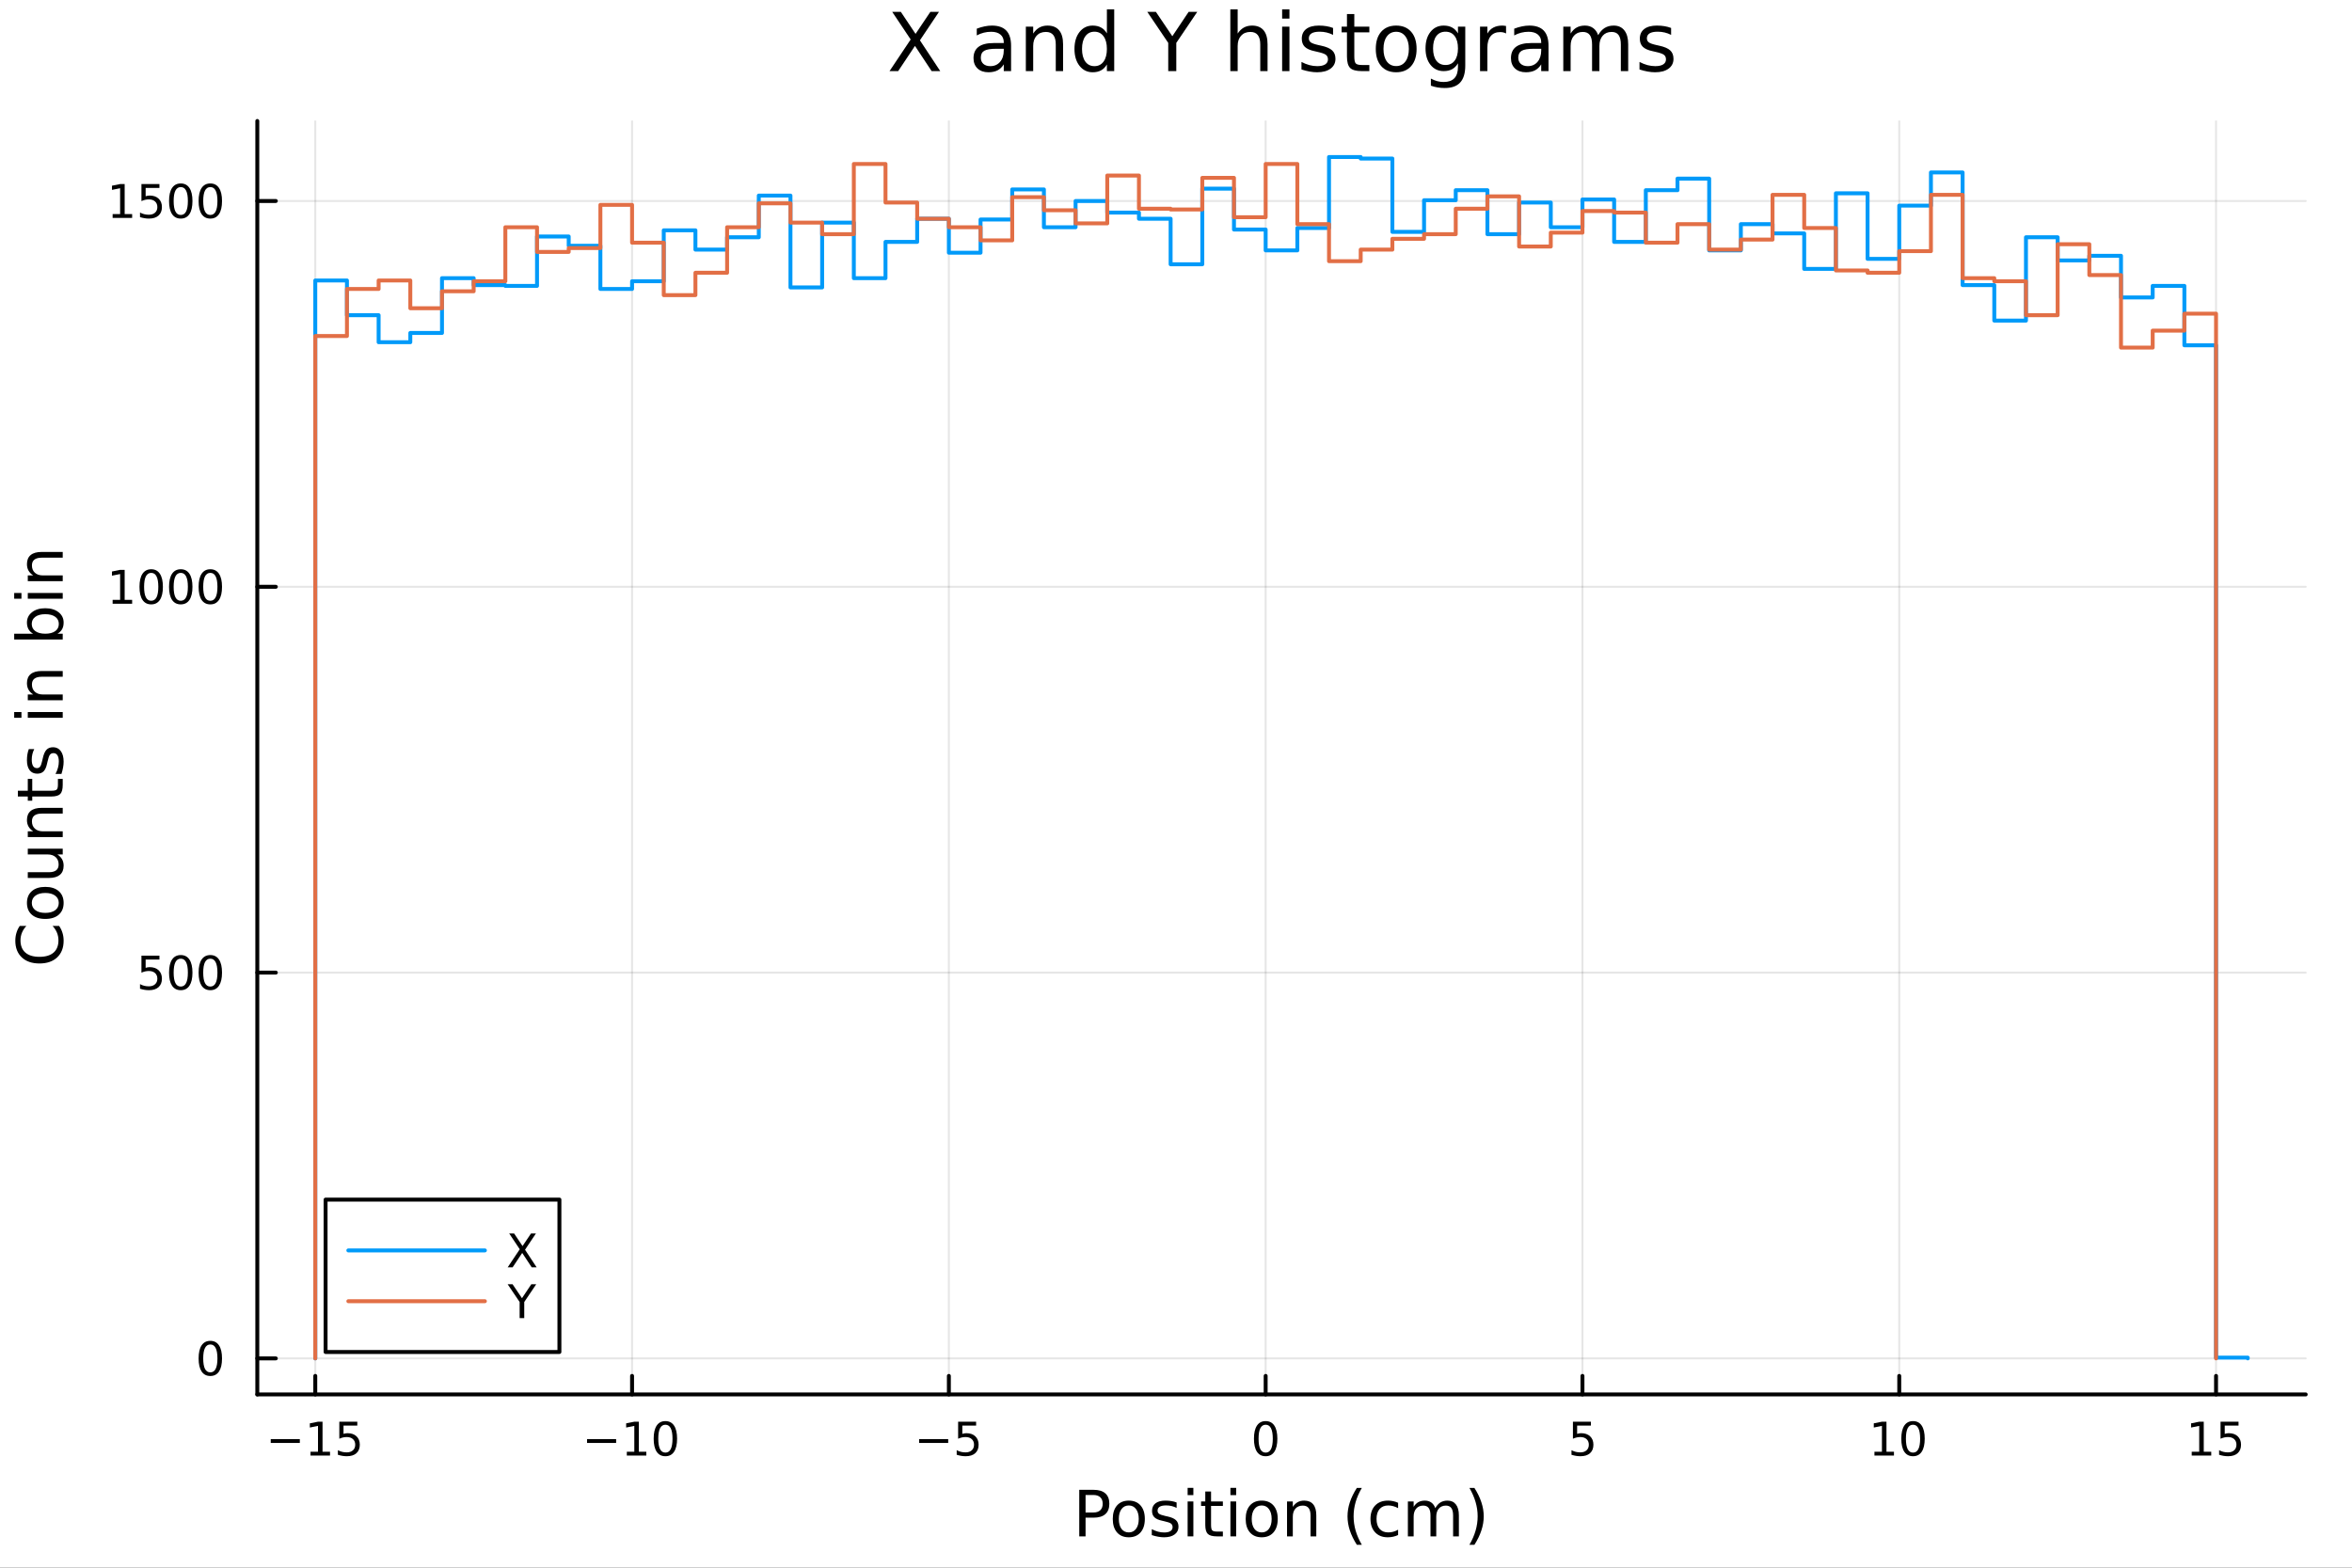 <?xml version="1.0" encoding="utf-8"?>
<svg xmlns="http://www.w3.org/2000/svg" xmlns:xlink="http://www.w3.org/1999/xlink" width="600" height="400" viewBox="0 0 2400 1600">
<rect x="0" y="0" width="2400" height="1600" fill="#333333" stroke="none"/>
<defs>
  <clipPath id="clip710">
    <rect x="0" y="0" width="2400" height="1600"/>
  </clipPath>
</defs>
<path clip-path="url(#clip710)" d="M0 1600 L2400 1600 L2400 0 L0 0  Z" fill="#ffffff" fill-rule="evenodd" fill-opacity="1"/>
<defs>
  <clipPath id="clip711">
    <rect x="480" y="0" width="1681" height="1600"/>
  </clipPath>
</defs>
<path clip-path="url(#clip710)" d="M262.551 1423.18 L2352.76 1423.18 L2352.76 123.472 L262.551 123.472  Z" fill="#ffffff" fill-rule="evenodd" fill-opacity="1"/>
<defs>
  <clipPath id="clip712">
    <rect x="262" y="123" width="2091" height="1301"/>
  </clipPath>
</defs>
<polyline clip-path="url(#clip712)" style="stroke:#000000; stroke-linecap:round; stroke-linejoin:round; stroke-width:2; stroke-opacity:0.1; fill:none" points="321.708,1423.18 321.708,123.472 "/>
<polyline clip-path="url(#clip712)" style="stroke:#000000; stroke-linecap:round; stroke-linejoin:round; stroke-width:2; stroke-opacity:0.1; fill:none" points="644.969,1423.18 644.969,123.472 "/>
<polyline clip-path="url(#clip712)" style="stroke:#000000; stroke-linecap:round; stroke-linejoin:round; stroke-width:2; stroke-opacity:0.1; fill:none" points="968.23,1423.18 968.23,123.472 "/>
<polyline clip-path="url(#clip712)" style="stroke:#000000; stroke-linecap:round; stroke-linejoin:round; stroke-width:2; stroke-opacity:0.1; fill:none" points="1291.49,1423.18 1291.49,123.472 "/>
<polyline clip-path="url(#clip712)" style="stroke:#000000; stroke-linecap:round; stroke-linejoin:round; stroke-width:2; stroke-opacity:0.1; fill:none" points="1614.75,1423.18 1614.75,123.472 "/>
<polyline clip-path="url(#clip712)" style="stroke:#000000; stroke-linecap:round; stroke-linejoin:round; stroke-width:2; stroke-opacity:0.1; fill:none" points="1938.01,1423.18 1938.01,123.472 "/>
<polyline clip-path="url(#clip712)" style="stroke:#000000; stroke-linecap:round; stroke-linejoin:round; stroke-width:2; stroke-opacity:0.1; fill:none" points="2261.27,1423.18 2261.27,123.472 "/>
<polyline clip-path="url(#clip712)" style="stroke:#000000; stroke-linecap:round; stroke-linejoin:round; stroke-width:2; stroke-opacity:0.1; fill:none" points="262.551,1386.4 2352.76,1386.4 "/>
<polyline clip-path="url(#clip712)" style="stroke:#000000; stroke-linecap:round; stroke-linejoin:round; stroke-width:2; stroke-opacity:0.1; fill:none" points="262.551,992.645 2352.76,992.645 "/>
<polyline clip-path="url(#clip712)" style="stroke:#000000; stroke-linecap:round; stroke-linejoin:round; stroke-width:2; stroke-opacity:0.1; fill:none" points="262.551,598.894 2352.76,598.894 "/>
<polyline clip-path="url(#clip712)" style="stroke:#000000; stroke-linecap:round; stroke-linejoin:round; stroke-width:2; stroke-opacity:0.1; fill:none" points="262.551,205.144 2352.76,205.144 "/>
<polyline clip-path="url(#clip710)" style="stroke:#000000; stroke-linecap:round; stroke-linejoin:round; stroke-width:4; stroke-opacity:1; fill:none" points="262.551,1423.18 2352.76,1423.18 "/>
<polyline clip-path="url(#clip710)" style="stroke:#000000; stroke-linecap:round; stroke-linejoin:round; stroke-width:4; stroke-opacity:1; fill:none" points="321.708,1423.18 321.708,1404.28 "/>
<polyline clip-path="url(#clip710)" style="stroke:#000000; stroke-linecap:round; stroke-linejoin:round; stroke-width:4; stroke-opacity:1; fill:none" points="644.969,1423.18 644.969,1404.28 "/>
<polyline clip-path="url(#clip710)" style="stroke:#000000; stroke-linecap:round; stroke-linejoin:round; stroke-width:4; stroke-opacity:1; fill:none" points="968.23,1423.18 968.23,1404.28 "/>
<polyline clip-path="url(#clip710)" style="stroke:#000000; stroke-linecap:round; stroke-linejoin:round; stroke-width:4; stroke-opacity:1; fill:none" points="1291.49,1423.18 1291.49,1404.28 "/>
<polyline clip-path="url(#clip710)" style="stroke:#000000; stroke-linecap:round; stroke-linejoin:round; stroke-width:4; stroke-opacity:1; fill:none" points="1614.75,1423.18 1614.75,1404.28 "/>
<polyline clip-path="url(#clip710)" style="stroke:#000000; stroke-linecap:round; stroke-linejoin:round; stroke-width:4; stroke-opacity:1; fill:none" points="1938.01,1423.18 1938.01,1404.28 "/>
<polyline clip-path="url(#clip710)" style="stroke:#000000; stroke-linecap:round; stroke-linejoin:round; stroke-width:4; stroke-opacity:1; fill:none" points="2261.27,1423.18 2261.27,1404.28 "/>
<path clip-path="url(#clip710)" d="M276.268 1468.75 L305.944 1468.75 L305.944 1472.69 L276.268 1472.69 L276.268 1468.75 Z" fill="#000000" fill-rule="nonzero" fill-opacity="1" /><path clip-path="url(#clip710)" d="M316.847 1481.64 L324.486 1481.64 L324.486 1455.28 L316.176 1456.95 L316.176 1452.69 L324.439 1451.02 L329.115 1451.02 L329.115 1481.64 L336.754 1481.64 L336.754 1485.58 L316.847 1485.58 L316.847 1481.64 Z" fill="#000000" fill-rule="nonzero" fill-opacity="1" /><path clip-path="url(#clip710)" d="M346.245 1451.02 L364.601 1451.02 L364.601 1454.96 L350.527 1454.96 L350.527 1463.43 Q351.546 1463.08 352.564 1462.92 Q353.583 1462.73 354.601 1462.73 Q360.388 1462.73 363.768 1465.9 Q367.148 1469.08 367.148 1474.49 Q367.148 1480.07 363.675 1483.17 Q360.203 1486.25 353.884 1486.25 Q351.708 1486.25 349.439 1485.88 Q347.194 1485.51 344.787 1484.77 L344.787 1480.07 Q346.87 1481.2 349.092 1481.76 Q351.314 1482.32 353.791 1482.32 Q357.796 1482.32 360.134 1480.21 Q362.472 1478.1 362.472 1474.49 Q362.472 1470.88 360.134 1468.77 Q357.796 1466.67 353.791 1466.67 Q351.916 1466.67 350.041 1467.08 Q348.189 1467.5 346.245 1468.38 L346.245 1451.02 Z" fill="#000000" fill-rule="nonzero" fill-opacity="1" /><path clip-path="url(#clip710)" d="M599.032 1468.75 L628.707 1468.75 L628.707 1472.69 L599.032 1472.69 L599.032 1468.75 Z" fill="#000000" fill-rule="nonzero" fill-opacity="1" /><path clip-path="url(#clip710)" d="M639.61 1481.64 L647.249 1481.64 L647.249 1455.28 L638.939 1456.95 L638.939 1452.69 L647.203 1451.02 L651.878 1451.02 L651.878 1481.64 L659.517 1481.64 L659.517 1485.58 L639.61 1485.58 L639.61 1481.64 Z" fill="#000000" fill-rule="nonzero" fill-opacity="1" /><path clip-path="url(#clip710)" d="M678.962 1454.1 Q675.351 1454.1 673.522 1457.66 Q671.716 1461.2 671.716 1468.33 Q671.716 1475.44 673.522 1479.01 Q675.351 1482.55 678.962 1482.55 Q682.596 1482.55 684.401 1479.01 Q686.23 1475.44 686.23 1468.33 Q686.23 1461.2 684.401 1457.66 Q682.596 1454.1 678.962 1454.1 M678.962 1450.39 Q684.772 1450.39 687.827 1455 Q690.906 1459.58 690.906 1468.33 Q690.906 1477.06 687.827 1481.67 Q684.772 1486.25 678.962 1486.25 Q673.152 1486.25 670.073 1481.67 Q667.017 1477.06 667.017 1468.33 Q667.017 1459.58 670.073 1455 Q673.152 1450.39 678.962 1450.39 Z" fill="#000000" fill-rule="nonzero" fill-opacity="1" /><path clip-path="url(#clip710)" d="M937.871 1468.75 L967.547 1468.75 L967.547 1472.69 L937.871 1472.69 L937.871 1468.75 Z" fill="#000000" fill-rule="nonzero" fill-opacity="1" /><path clip-path="url(#clip710)" d="M977.686 1451.02 L996.042 1451.02 L996.042 1454.96 L981.968 1454.96 L981.968 1463.43 Q982.987 1463.08 984.005 1462.92 Q985.024 1462.73 986.042 1462.73 Q991.829 1462.73 995.209 1465.9 Q998.588 1469.08 998.588 1474.49 Q998.588 1480.07 995.116 1483.17 Q991.644 1486.25 985.324 1486.25 Q983.149 1486.25 980.88 1485.88 Q978.635 1485.51 976.227 1484.77 L976.227 1480.07 Q978.311 1481.2 980.533 1481.76 Q982.755 1482.32 985.232 1482.32 Q989.236 1482.32 991.574 1480.21 Q993.912 1478.1 993.912 1474.49 Q993.912 1470.88 991.574 1468.77 Q989.236 1466.67 985.232 1466.67 Q983.357 1466.67 981.482 1467.08 Q979.63 1467.5 977.686 1468.38 L977.686 1451.02 Z" fill="#000000" fill-rule="nonzero" fill-opacity="1" /><path clip-path="url(#clip710)" d="M1291.49 1454.1 Q1287.88 1454.1 1286.05 1457.66 Q1284.25 1461.2 1284.25 1468.33 Q1284.25 1475.44 1286.05 1479.01 Q1287.88 1482.55 1291.49 1482.55 Q1295.12 1482.55 1296.93 1479.01 Q1298.76 1475.44 1298.76 1468.33 Q1298.76 1461.2 1296.93 1457.66 Q1295.12 1454.1 1291.49 1454.1 M1291.49 1450.39 Q1297.3 1450.39 1300.36 1455 Q1303.43 1459.58 1303.43 1468.33 Q1303.43 1477.06 1300.36 1481.67 Q1297.3 1486.25 1291.49 1486.25 Q1285.68 1486.25 1282.6 1481.67 Q1279.55 1477.06 1279.55 1468.33 Q1279.55 1459.58 1282.6 1455 Q1285.68 1450.39 1291.49 1450.39 Z" fill="#000000" fill-rule="nonzero" fill-opacity="1" /><path clip-path="url(#clip710)" d="M1605.03 1451.02 L1623.39 1451.02 L1623.39 1454.96 L1609.31 1454.96 L1609.31 1463.43 Q1610.33 1463.08 1611.35 1462.92 Q1612.37 1462.73 1613.39 1462.73 Q1619.17 1462.73 1622.55 1465.9 Q1625.93 1469.08 1625.93 1474.49 Q1625.93 1480.07 1622.46 1483.17 Q1618.99 1486.25 1612.67 1486.25 Q1610.49 1486.25 1608.22 1485.88 Q1605.98 1485.51 1603.57 1484.77 L1603.57 1480.07 Q1605.65 1481.2 1607.88 1481.76 Q1610.1 1482.32 1612.58 1482.32 Q1616.58 1482.32 1618.92 1480.21 Q1621.26 1478.1 1621.26 1474.49 Q1621.26 1470.88 1618.92 1468.77 Q1616.58 1466.67 1612.58 1466.67 Q1610.7 1466.67 1608.83 1467.08 Q1606.97 1467.5 1605.03 1468.38 L1605.03 1451.02 Z" fill="#000000" fill-rule="nonzero" fill-opacity="1" /><path clip-path="url(#clip710)" d="M1912.7 1481.64 L1920.34 1481.64 L1920.34 1455.28 L1912.03 1456.95 L1912.03 1452.69 L1920.29 1451.02 L1924.97 1451.02 L1924.97 1481.64 L1932.61 1481.64 L1932.61 1485.58 L1912.7 1485.58 L1912.7 1481.64 Z" fill="#000000" fill-rule="nonzero" fill-opacity="1" /><path clip-path="url(#clip710)" d="M1952.05 1454.1 Q1948.44 1454.1 1946.61 1457.66 Q1944.81 1461.2 1944.81 1468.33 Q1944.81 1475.44 1946.61 1479.01 Q1948.44 1482.55 1952.05 1482.55 Q1955.69 1482.55 1957.49 1479.01 Q1959.32 1475.44 1959.32 1468.33 Q1959.32 1461.2 1957.49 1457.66 Q1955.69 1454.1 1952.05 1454.1 M1952.05 1450.39 Q1957.86 1450.39 1960.92 1455 Q1964 1459.58 1964 1468.33 Q1964 1477.06 1960.92 1481.67 Q1957.86 1486.25 1952.05 1486.25 Q1946.24 1486.25 1943.16 1481.67 Q1940.11 1477.06 1940.11 1468.33 Q1940.11 1459.58 1943.16 1455 Q1946.24 1450.39 1952.05 1450.39 Z" fill="#000000" fill-rule="nonzero" fill-opacity="1" /><path clip-path="url(#clip710)" d="M2236.46 1481.64 L2244.1 1481.64 L2244.1 1455.28 L2235.79 1456.95 L2235.79 1452.69 L2244.05 1451.02 L2248.73 1451.02 L2248.73 1481.64 L2256.37 1481.64 L2256.37 1485.58 L2236.46 1485.58 L2236.46 1481.64 Z" fill="#000000" fill-rule="nonzero" fill-opacity="1" /><path clip-path="url(#clip710)" d="M2265.86 1451.02 L2284.21 1451.02 L2284.21 1454.96 L2270.14 1454.96 L2270.14 1463.43 Q2271.16 1463.08 2272.18 1462.92 Q2273.19 1462.73 2274.21 1462.73 Q2280 1462.73 2283.38 1465.9 Q2286.76 1469.08 2286.76 1474.49 Q2286.76 1480.07 2283.29 1483.17 Q2279.81 1486.25 2273.5 1486.25 Q2271.32 1486.25 2269.05 1485.88 Q2266.81 1485.51 2264.4 1484.77 L2264.4 1480.07 Q2266.48 1481.2 2268.7 1481.76 Q2270.93 1482.32 2273.4 1482.32 Q2277.41 1482.32 2279.75 1480.21 Q2282.08 1478.1 2282.08 1474.49 Q2282.08 1470.88 2279.75 1468.77 Q2277.41 1466.67 2273.4 1466.67 Q2271.53 1466.67 2269.65 1467.08 Q2267.8 1467.5 2265.86 1468.38 L2265.86 1451.02 Z" fill="#000000" fill-rule="nonzero" fill-opacity="1" /><path clip-path="url(#clip710)" d="M1107.72 1525.81 L1107.72 1543.66 L1115.81 1543.66 Q1120.29 1543.66 1122.75 1541.34 Q1125.2 1539.02 1125.2 1534.72 Q1125.2 1530.45 1122.75 1528.13 Q1120.29 1525.81 1115.81 1525.81 L1107.72 1525.81 M1101.29 1520.52 L1115.81 1520.52 Q1123.8 1520.52 1127.87 1524.15 Q1131.98 1527.75 1131.98 1534.72 Q1131.98 1541.75 1127.87 1545.35 Q1123.8 1548.95 1115.81 1548.95 L1107.72 1548.95 L1107.72 1568.04 L1101.29 1568.04 L1101.29 1520.52 Z" fill="#000000" fill-rule="nonzero" fill-opacity="1" /><path clip-path="url(#clip710)" d="M1151.84 1536.5 Q1147.13 1536.5 1144.39 1540.19 Q1141.65 1543.85 1141.65 1550.25 Q1141.65 1556.65 1144.36 1560.34 Q1147.09 1564 1151.84 1564 Q1156.52 1564 1159.25 1560.31 Q1161.99 1556.62 1161.99 1550.25 Q1161.99 1543.92 1159.25 1540.23 Q1156.52 1536.5 1151.84 1536.5 M1151.84 1531.54 Q1159.48 1531.54 1163.84 1536.5 Q1168.2 1541.47 1168.2 1550.25 Q1168.2 1559 1163.84 1564 Q1159.48 1568.97 1151.84 1568.97 Q1144.17 1568.97 1139.81 1564 Q1135.48 1559 1135.48 1550.25 Q1135.48 1541.47 1139.81 1536.5 Q1144.17 1531.54 1151.84 1531.54 Z" fill="#000000" fill-rule="nonzero" fill-opacity="1" /><path clip-path="url(#clip710)" d="M1200.63 1533.45 L1200.63 1538.98 Q1198.15 1537.71 1195.47 1537.07 Q1192.8 1536.44 1189.94 1536.44 Q1185.58 1536.44 1183.38 1537.77 Q1181.21 1539.11 1181.21 1541.79 Q1181.21 1543.82 1182.77 1545 Q1184.33 1546.15 1189.04 1547.2 L1191.05 1547.64 Q1197.29 1548.98 1199.9 1551.43 Q1202.54 1553.85 1202.54 1558.21 Q1202.54 1563.17 1198.59 1566.07 Q1194.68 1568.97 1187.8 1568.97 Q1184.94 1568.97 1181.82 1568.39 Q1178.73 1567.85 1175.29 1566.74 L1175.29 1560.69 Q1178.54 1562.38 1181.69 1563.24 Q1184.84 1564.07 1187.93 1564.07 Q1192.07 1564.07 1194.3 1562.66 Q1196.52 1561.23 1196.52 1558.65 Q1196.52 1556.27 1194.9 1554.99 Q1193.31 1553.72 1187.87 1552.54 L1185.83 1552.07 Q1180.39 1550.92 1177.97 1548.56 Q1175.55 1546.18 1175.55 1542.04 Q1175.55 1537.01 1179.11 1534.27 Q1182.68 1531.54 1189.24 1531.54 Q1192.48 1531.54 1195.35 1532.01 Q1198.21 1532.49 1200.63 1533.45 Z" fill="#000000" fill-rule="nonzero" fill-opacity="1" /><path clip-path="url(#clip710)" d="M1211.87 1532.4 L1217.72 1532.4 L1217.72 1568.04 L1211.87 1568.04 L1211.87 1532.4 M1211.87 1518.52 L1217.72 1518.52 L1217.72 1525.93 L1211.87 1525.93 L1211.87 1518.52 Z" fill="#000000" fill-rule="nonzero" fill-opacity="1" /><path clip-path="url(#clip710)" d="M1235.77 1522.27 L1235.77 1532.4 L1247.83 1532.4 L1247.83 1536.95 L1235.77 1536.95 L1235.77 1556.3 Q1235.77 1560.66 1236.95 1561.9 Q1238.16 1563.14 1241.82 1563.14 L1247.83 1563.14 L1247.83 1568.04 L1241.82 1568.04 Q1235.04 1568.04 1232.46 1565.53 Q1229.88 1562.98 1229.88 1556.3 L1229.88 1536.95 L1225.58 1536.95 L1225.58 1532.4 L1229.88 1532.4 L1229.88 1522.27 L1235.77 1522.27 Z" fill="#000000" fill-rule="nonzero" fill-opacity="1" /><path clip-path="url(#clip710)" d="M1255.53 1532.4 L1261.39 1532.4 L1261.39 1568.04 L1255.53 1568.04 L1255.53 1532.4 M1255.53 1518.52 L1261.39 1518.52 L1261.39 1525.93 L1255.53 1525.93 L1255.53 1518.52 Z" fill="#000000" fill-rule="nonzero" fill-opacity="1" /><path clip-path="url(#clip710)" d="M1287.46 1536.5 Q1282.75 1536.5 1280.01 1540.19 Q1277.27 1543.85 1277.27 1550.25 Q1277.27 1556.65 1279.98 1560.34 Q1282.72 1564 1287.46 1564 Q1292.14 1564 1294.87 1560.31 Q1297.61 1556.62 1297.61 1550.25 Q1297.61 1543.92 1294.87 1540.23 Q1292.14 1536.5 1287.46 1536.5 M1287.46 1531.54 Q1295.1 1531.54 1299.46 1536.5 Q1303.82 1541.47 1303.82 1550.25 Q1303.82 1559 1299.46 1564 Q1295.1 1568.97 1287.46 1568.97 Q1279.79 1568.97 1275.43 1564 Q1271.1 1559 1271.1 1550.25 Q1271.1 1541.47 1275.43 1536.5 Q1279.79 1531.54 1287.46 1531.54 Z" fill="#000000" fill-rule="nonzero" fill-opacity="1" /><path clip-path="url(#clip710)" d="M1343.16 1546.53 L1343.16 1568.04 L1337.3 1568.04 L1337.3 1546.72 Q1337.3 1541.66 1335.33 1539.14 Q1333.36 1536.63 1329.41 1536.63 Q1324.67 1536.63 1321.93 1539.65 Q1319.19 1542.68 1319.19 1547.9 L1319.19 1568.04 L1313.3 1568.04 L1313.3 1532.4 L1319.19 1532.4 L1319.19 1537.93 Q1321.29 1534.72 1324.12 1533.13 Q1326.99 1531.54 1330.71 1531.54 Q1336.86 1531.54 1340.01 1535.36 Q1343.16 1539.14 1343.16 1546.53 Z" fill="#000000" fill-rule="nonzero" fill-opacity="1" /><path clip-path="url(#clip710)" d="M1389.63 1518.58 Q1385.36 1525.9 1383.29 1533.06 Q1381.23 1540.23 1381.23 1547.58 Q1381.23 1554.93 1383.29 1562.16 Q1385.39 1569.35 1389.63 1576.64 L1384.54 1576.64 Q1379.76 1569.16 1377.37 1561.93 Q1375.02 1554.71 1375.02 1547.58 Q1375.02 1540.48 1377.37 1533.29 Q1379.73 1526.09 1384.54 1518.58 L1389.63 1518.58 Z" fill="#000000" fill-rule="nonzero" fill-opacity="1" /><path clip-path="url(#clip710)" d="M1426.64 1533.76 L1426.64 1539.24 Q1424.16 1537.87 1421.65 1537.2 Q1419.16 1536.5 1416.62 1536.5 Q1410.92 1536.5 1407.77 1540.13 Q1404.62 1543.73 1404.62 1550.25 Q1404.62 1556.78 1407.77 1560.4 Q1410.92 1564 1416.62 1564 Q1419.16 1564 1421.65 1563.33 Q1424.16 1562.63 1426.64 1561.26 L1426.64 1566.68 Q1424.19 1567.82 1421.55 1568.39 Q1418.94 1568.97 1415.98 1568.97 Q1407.93 1568.97 1403.19 1563.91 Q1398.44 1558.85 1398.44 1550.25 Q1398.44 1541.53 1403.22 1536.53 Q1408.02 1531.54 1416.36 1531.54 Q1419.07 1531.54 1421.65 1532.11 Q1424.23 1532.65 1426.64 1533.76 Z" fill="#000000" fill-rule="nonzero" fill-opacity="1" /><path clip-path="url(#clip710)" d="M1464.58 1539.24 Q1466.78 1535.29 1469.84 1533.41 Q1472.89 1531.54 1477.03 1531.54 Q1482.6 1531.54 1485.62 1535.45 Q1488.65 1539.33 1488.65 1546.53 L1488.65 1568.04 L1482.76 1568.04 L1482.76 1546.72 Q1482.76 1541.59 1480.94 1539.11 Q1479.13 1536.63 1475.41 1536.63 Q1470.85 1536.63 1468.21 1539.65 Q1465.57 1542.68 1465.57 1547.9 L1465.57 1568.04 L1459.68 1568.04 L1459.68 1546.72 Q1459.68 1541.56 1457.87 1539.11 Q1456.05 1536.63 1452.27 1536.63 Q1447.78 1536.63 1445.14 1539.68 Q1442.5 1542.71 1442.5 1547.9 L1442.5 1568.04 L1436.61 1568.04 L1436.61 1532.4 L1442.5 1532.4 L1442.5 1537.93 Q1444.5 1534.66 1447.3 1533.1 Q1450.1 1531.54 1453.95 1531.54 Q1457.84 1531.54 1460.54 1533.51 Q1463.28 1535.48 1464.58 1539.24 Z" fill="#000000" fill-rule="nonzero" fill-opacity="1" /><path clip-path="url(#clip710)" d="M1499.4 1518.58 L1504.5 1518.58 Q1509.27 1526.09 1511.63 1533.29 Q1514.01 1540.48 1514.01 1547.58 Q1514.01 1554.71 1511.63 1561.93 Q1509.27 1569.16 1504.5 1576.64 L1499.4 1576.64 Q1503.64 1569.35 1505.71 1562.16 Q1507.81 1554.93 1507.81 1547.58 Q1507.81 1540.23 1505.71 1533.06 Q1503.64 1525.9 1499.4 1518.58 Z" fill="#000000" fill-rule="nonzero" fill-opacity="1" /><polyline clip-path="url(#clip710)" style="stroke:#000000; stroke-linecap:round; stroke-linejoin:round; stroke-width:4; stroke-opacity:1; fill:none" points="262.551,1423.18 262.551,123.472 "/>
<polyline clip-path="url(#clip710)" style="stroke:#000000; stroke-linecap:round; stroke-linejoin:round; stroke-width:4; stroke-opacity:1; fill:none" points="262.551,1386.4 281.449,1386.4 "/>
<polyline clip-path="url(#clip710)" style="stroke:#000000; stroke-linecap:round; stroke-linejoin:round; stroke-width:4; stroke-opacity:1; fill:none" points="262.551,992.645 281.449,992.645 "/>
<polyline clip-path="url(#clip710)" style="stroke:#000000; stroke-linecap:round; stroke-linejoin:round; stroke-width:4; stroke-opacity:1; fill:none" points="262.551,598.894 281.449,598.894 "/>
<polyline clip-path="url(#clip710)" style="stroke:#000000; stroke-linecap:round; stroke-linejoin:round; stroke-width:4; stroke-opacity:1; fill:none" points="262.551,205.144 281.449,205.144 "/>
<path clip-path="url(#clip710)" d="M214.607 1372.19 Q210.996 1372.19 209.167 1375.76 Q207.362 1379.3 207.362 1386.43 Q207.362 1393.54 209.167 1397.1 Q210.996 1400.64 214.607 1400.64 Q218.241 1400.64 220.047 1397.1 Q221.875 1393.54 221.875 1386.43 Q221.875 1379.3 220.047 1375.76 Q218.241 1372.19 214.607 1372.19 M214.607 1368.49 Q220.417 1368.49 223.473 1373.1 Q226.551 1377.68 226.551 1386.43 Q226.551 1395.16 223.473 1399.76 Q220.417 1404.35 214.607 1404.35 Q208.797 1404.35 205.718 1399.76 Q202.662 1395.16 202.662 1386.43 Q202.662 1377.68 205.718 1373.1 Q208.797 1368.49 214.607 1368.49 Z" fill="#000000" fill-rule="nonzero" fill-opacity="1" /><path clip-path="url(#clip710)" d="M144.329 975.365 L162.686 975.365 L162.686 979.3 L148.612 979.3 L148.612 987.772 Q149.63 987.425 150.649 987.263 Q151.667 987.078 152.686 987.078 Q158.473 987.078 161.852 990.249 Q165.232 993.421 165.232 998.837 Q165.232 1004.42 161.76 1007.52 Q158.288 1010.6 151.968 1010.6 Q149.792 1010.6 147.524 1010.23 Q145.279 1009.86 142.871 1009.11 L142.871 1004.42 Q144.954 1005.55 147.177 1006.11 Q149.399 1006.66 151.876 1006.66 Q155.88 1006.66 158.218 1004.55 Q160.556 1002.45 160.556 998.837 Q160.556 995.226 158.218 993.12 Q155.88 991.013 151.876 991.013 Q150.001 991.013 148.126 991.43 Q146.274 991.846 144.329 992.726 L144.329 975.365 Z" fill="#000000" fill-rule="nonzero" fill-opacity="1" /><path clip-path="url(#clip710)" d="M184.445 978.444 Q180.834 978.444 179.005 982.009 Q177.2 985.55 177.2 992.68 Q177.2 999.786 179.005 1003.35 Q180.834 1006.89 184.445 1006.89 Q188.079 1006.89 189.885 1003.35 Q191.713 999.786 191.713 992.68 Q191.713 985.55 189.885 982.009 Q188.079 978.444 184.445 978.444 M184.445 974.74 Q190.255 974.74 193.311 979.347 Q196.389 983.93 196.389 992.68 Q196.389 1001.41 193.311 1006.01 Q190.255 1010.6 184.445 1010.6 Q178.635 1010.6 175.556 1006.01 Q172.501 1001.41 172.501 992.68 Q172.501 983.93 175.556 979.347 Q178.635 974.74 184.445 974.74 Z" fill="#000000" fill-rule="nonzero" fill-opacity="1" /><path clip-path="url(#clip710)" d="M214.607 978.444 Q210.996 978.444 209.167 982.009 Q207.362 985.55 207.362 992.68 Q207.362 999.786 209.167 1003.35 Q210.996 1006.89 214.607 1006.89 Q218.241 1006.89 220.047 1003.35 Q221.875 999.786 221.875 992.68 Q221.875 985.55 220.047 982.009 Q218.241 978.444 214.607 978.444 M214.607 974.74 Q220.417 974.74 223.473 979.347 Q226.551 983.93 226.551 992.68 Q226.551 1001.41 223.473 1006.01 Q220.417 1010.6 214.607 1010.6 Q208.797 1010.6 205.718 1006.01 Q202.662 1001.41 202.662 992.68 Q202.662 983.93 205.718 979.347 Q208.797 974.74 214.607 974.74 Z" fill="#000000" fill-rule="nonzero" fill-opacity="1" /><path clip-path="url(#clip710)" d="M114.931 612.239 L122.57 612.239 L122.57 585.874 L114.26 587.54 L114.26 583.281 L122.524 581.614 L127.2 581.614 L127.2 612.239 L134.839 612.239 L134.839 616.174 L114.931 616.174 L114.931 612.239 Z" fill="#000000" fill-rule="nonzero" fill-opacity="1" /><path clip-path="url(#clip710)" d="M154.283 584.693 Q150.672 584.693 148.843 588.258 Q147.038 591.8 147.038 598.929 Q147.038 606.036 148.843 609.6 Q150.672 613.142 154.283 613.142 Q157.917 613.142 159.723 609.6 Q161.552 606.036 161.552 598.929 Q161.552 591.8 159.723 588.258 Q157.917 584.693 154.283 584.693 M154.283 580.989 Q160.093 580.989 163.149 585.596 Q166.227 590.179 166.227 598.929 Q166.227 607.656 163.149 612.262 Q160.093 616.846 154.283 616.846 Q148.473 616.846 145.394 612.262 Q142.339 607.656 142.339 598.929 Q142.339 590.179 145.394 585.596 Q148.473 580.989 154.283 580.989 Z" fill="#000000" fill-rule="nonzero" fill-opacity="1" /><path clip-path="url(#clip710)" d="M184.445 584.693 Q180.834 584.693 179.005 588.258 Q177.2 591.8 177.2 598.929 Q177.2 606.036 179.005 609.6 Q180.834 613.142 184.445 613.142 Q188.079 613.142 189.885 609.6 Q191.713 606.036 191.713 598.929 Q191.713 591.8 189.885 588.258 Q188.079 584.693 184.445 584.693 M184.445 580.989 Q190.255 580.989 193.311 585.596 Q196.389 590.179 196.389 598.929 Q196.389 607.656 193.311 612.262 Q190.255 616.846 184.445 616.846 Q178.635 616.846 175.556 612.262 Q172.501 607.656 172.501 598.929 Q172.501 590.179 175.556 585.596 Q178.635 580.989 184.445 580.989 Z" fill="#000000" fill-rule="nonzero" fill-opacity="1" /><path clip-path="url(#clip710)" d="M214.607 584.693 Q210.996 584.693 209.167 588.258 Q207.362 591.8 207.362 598.929 Q207.362 606.036 209.167 609.6 Q210.996 613.142 214.607 613.142 Q218.241 613.142 220.047 609.6 Q221.875 606.036 221.875 598.929 Q221.875 591.8 220.047 588.258 Q218.241 584.693 214.607 584.693 M214.607 580.989 Q220.417 580.989 223.473 585.596 Q226.551 590.179 226.551 598.929 Q226.551 607.656 223.473 612.262 Q220.417 616.846 214.607 616.846 Q208.797 616.846 205.718 612.262 Q202.662 607.656 202.662 598.929 Q202.662 590.179 205.718 585.596 Q208.797 580.989 214.607 580.989 Z" fill="#000000" fill-rule="nonzero" fill-opacity="1" /><path clip-path="url(#clip710)" d="M114.931 218.489 L122.57 218.489 L122.57 192.123 L114.26 193.79 L114.26 189.531 L122.524 187.864 L127.2 187.864 L127.2 218.489 L134.839 218.489 L134.839 222.424 L114.931 222.424 L114.931 218.489 Z" fill="#000000" fill-rule="nonzero" fill-opacity="1" /><path clip-path="url(#clip710)" d="M144.329 187.864 L162.686 187.864 L162.686 191.799 L148.612 191.799 L148.612 200.271 Q149.63 199.924 150.649 199.762 Q151.667 199.577 152.686 199.577 Q158.473 199.577 161.852 202.748 Q165.232 205.919 165.232 211.336 Q165.232 216.915 161.76 220.016 Q158.288 223.095 151.968 223.095 Q149.792 223.095 147.524 222.725 Q145.279 222.354 142.871 221.614 L142.871 216.915 Q144.954 218.049 147.177 218.604 Q149.399 219.16 151.876 219.16 Q155.88 219.16 158.218 217.054 Q160.556 214.947 160.556 211.336 Q160.556 207.725 158.218 205.618 Q155.88 203.512 151.876 203.512 Q150.001 203.512 148.126 203.929 Q146.274 204.345 144.329 205.225 L144.329 187.864 Z" fill="#000000" fill-rule="nonzero" fill-opacity="1" /><path clip-path="url(#clip710)" d="M184.445 190.943 Q180.834 190.943 179.005 194.507 Q177.2 198.049 177.2 205.179 Q177.2 212.285 179.005 215.85 Q180.834 219.391 184.445 219.391 Q188.079 219.391 189.885 215.85 Q191.713 212.285 191.713 205.179 Q191.713 198.049 189.885 194.507 Q188.079 190.943 184.445 190.943 M184.445 187.239 Q190.255 187.239 193.311 191.845 Q196.389 196.429 196.389 205.179 Q196.389 213.905 193.311 218.512 Q190.255 223.095 184.445 223.095 Q178.635 223.095 175.556 218.512 Q172.501 213.905 172.501 205.179 Q172.501 196.429 175.556 191.845 Q178.635 187.239 184.445 187.239 Z" fill="#000000" fill-rule="nonzero" fill-opacity="1" /><path clip-path="url(#clip710)" d="M214.607 190.943 Q210.996 190.943 209.167 194.507 Q207.362 198.049 207.362 205.179 Q207.362 212.285 209.167 215.85 Q210.996 219.391 214.607 219.391 Q218.241 219.391 220.047 215.85 Q221.875 212.285 221.875 205.179 Q221.875 198.049 220.047 194.507 Q218.241 190.943 214.607 190.943 M214.607 187.239 Q220.417 187.239 223.473 191.845 Q226.551 196.429 226.551 205.179 Q226.551 213.905 223.473 218.512 Q220.417 223.095 214.607 223.095 Q208.797 223.095 205.718 218.512 Q202.662 213.905 202.662 205.179 Q202.662 196.429 205.718 191.845 Q208.797 187.239 214.607 187.239 Z" fill="#000000" fill-rule="nonzero" fill-opacity="1" /><path clip-path="url(#clip710)" d="M20.144 945.009 L26.924 945.009 Q23.9 948.256 22.404 951.948 Q20.908 955.608 20.908 959.746 Q20.908 967.894 25.905 972.222 Q30.871 976.551 40.292 976.551 Q49.681 976.551 54.678 972.222 Q59.644 967.894 59.644 959.746 Q59.644 955.608 58.148 951.948 Q56.652 948.256 53.628 945.009 L60.344 945.009 Q62.636 948.383 63.781 952.171 Q64.927 955.926 64.927 960.128 Q64.927 970.918 58.339 977.124 Q51.718 983.331 40.292 983.331 Q28.834 983.331 22.245 977.124 Q15.625 970.918 15.625 960.128 Q15.625 955.863 16.771 952.107 Q17.885 948.319 20.144 945.009 Z" fill="#000000" fill-rule="nonzero" fill-opacity="1" /><path clip-path="url(#clip710)" d="M32.462 921.52 Q32.462 926.23 36.154 928.968 Q39.815 931.705 46.212 931.705 Q52.609 931.705 56.302 928.999 Q59.962 926.262 59.962 921.52 Q59.962 916.841 56.27 914.104 Q52.578 911.366 46.212 911.366 Q39.878 911.366 36.186 914.104 Q32.462 916.841 32.462 921.52 M27.497 921.52 Q27.497 913.881 32.462 909.52 Q37.427 905.16 46.212 905.16 Q54.965 905.16 59.962 909.52 Q64.927 913.881 64.927 921.52 Q64.927 929.19 59.962 933.551 Q54.965 937.88 46.212 937.88 Q37.427 937.88 32.462 933.551 Q27.497 929.19 27.497 921.52 Z" fill="#000000" fill-rule="nonzero" fill-opacity="1" /><path clip-path="url(#clip710)" d="M49.936 896.057 L28.356 896.057 L28.356 890.2 L49.713 890.2 Q54.774 890.2 57.32 888.227 Q59.835 886.254 59.835 882.307 Q59.835 877.564 56.811 874.827 Q53.787 872.058 48.567 872.058 L28.356 872.058 L28.356 866.202 L64.004 866.202 L64.004 872.058 L58.53 872.058 Q61.776 874.191 63.368 877.023 Q64.927 879.824 64.927 883.548 Q64.927 889.691 61.108 892.874 Q57.288 896.057 49.936 896.057 M27.497 881.32 L27.497 881.32 Z" fill="#000000" fill-rule="nonzero" fill-opacity="1" /><path clip-path="url(#clip710)" d="M42.488 824.506 L64.004 824.506 L64.004 830.363 L42.679 830.363 Q37.618 830.363 35.104 832.336 Q32.589 834.309 32.589 838.256 Q32.589 842.999 35.613 845.736 Q38.637 848.473 43.857 848.473 L64.004 848.473 L64.004 854.361 L28.356 854.361 L28.356 848.473 L33.894 848.473 Q30.68 846.372 29.088 843.54 Q27.497 840.675 27.497 836.951 Q27.497 830.808 31.316 827.657 Q35.104 824.506 42.488 824.506 Z" fill="#000000" fill-rule="nonzero" fill-opacity="1" /><path clip-path="url(#clip710)" d="M18.235 807.032 L28.356 807.032 L28.356 794.969 L32.908 794.969 L32.908 807.032 L52.259 807.032 Q56.62 807.032 57.861 805.855 Q59.103 804.645 59.103 800.985 L59.103 794.969 L64.004 794.969 L64.004 800.985 Q64.004 807.764 61.49 810.343 Q58.943 812.921 52.259 812.921 L32.908 812.921 L32.908 817.218 L28.356 817.218 L28.356 812.921 L18.235 812.921 L18.235 807.032 Z" fill="#000000" fill-rule="nonzero" fill-opacity="1" /><path clip-path="url(#clip710)" d="M29.407 764.541 L34.945 764.541 Q33.672 767.024 33.035 769.698 Q32.398 772.371 32.398 775.236 Q32.398 779.596 33.735 781.792 Q35.072 783.957 37.746 783.957 Q39.783 783.957 40.96 782.397 Q42.106 780.838 43.157 776.127 L43.602 774.122 Q44.939 767.883 47.39 765.273 Q49.809 762.632 54.169 762.632 Q59.134 762.632 62.031 766.578 Q64.927 770.493 64.927 777.368 Q64.927 780.233 64.354 783.352 Q63.813 786.439 62.699 789.877 L56.652 789.877 Q58.339 786.63 59.198 783.479 Q60.026 780.328 60.026 777.241 Q60.026 773.103 58.625 770.875 Q57.193 768.647 54.615 768.647 Q52.228 768.647 50.955 770.27 Q49.681 771.862 48.504 777.305 L48.026 779.342 Q46.88 784.784 44.525 787.203 Q42.138 789.622 38 789.622 Q32.971 789.622 30.234 786.057 Q27.497 782.493 27.497 775.936 Q27.497 772.689 27.974 769.825 Q28.452 766.96 29.407 764.541 Z" fill="#000000" fill-rule="nonzero" fill-opacity="1" /><path clip-path="url(#clip710)" d="M28.356 732.585 L28.356 726.729 L64.004 726.729 L64.004 732.585 L28.356 732.585 M14.479 732.585 L14.479 726.729 L21.895 726.729 L21.895 732.585 L14.479 732.585 Z" fill="#000000" fill-rule="nonzero" fill-opacity="1" /><path clip-path="url(#clip710)" d="M42.488 684.843 L64.004 684.843 L64.004 690.699 L42.679 690.699 Q37.618 690.699 35.104 692.672 Q32.589 694.646 32.589 698.593 Q32.589 703.335 35.613 706.072 Q38.637 708.81 43.857 708.81 L64.004 708.81 L64.004 714.698 L28.356 714.698 L28.356 708.81 L33.894 708.81 Q30.68 706.709 29.088 703.876 Q27.497 701.012 27.497 697.288 Q27.497 691.145 31.316 687.994 Q35.104 684.843 42.488 684.843 Z" fill="#000000" fill-rule="nonzero" fill-opacity="1" /><path clip-path="url(#clip710)" d="M46.212 626.851 Q39.751 626.851 36.09 629.525 Q32.398 632.166 32.398 636.813 Q32.398 641.46 36.09 644.134 Q39.751 646.776 46.212 646.776 Q52.673 646.776 56.365 644.134 Q60.026 641.46 60.026 636.813 Q60.026 632.166 56.365 629.525 Q52.673 626.851 46.212 626.851 M33.767 646.776 Q30.584 644.93 29.056 642.129 Q27.497 639.296 27.497 635.381 Q27.497 628.888 32.653 624.846 Q37.809 620.772 46.212 620.772 Q54.615 620.772 59.771 624.846 Q64.927 628.888 64.927 635.381 Q64.927 639.296 63.399 642.129 Q61.84 644.93 58.657 646.776 L64.004 646.776 L64.004 652.664 L14.479 652.664 L14.479 646.776 L33.767 646.776 Z" fill="#000000" fill-rule="nonzero" fill-opacity="1" /><path clip-path="url(#clip710)" d="M28.356 611.064 L28.356 605.208 L64.004 605.208 L64.004 611.064 L28.356 611.064 M14.479 611.064 L14.479 605.208 L21.895 605.208 L21.895 611.064 L14.479 611.064 Z" fill="#000000" fill-rule="nonzero" fill-opacity="1" /><path clip-path="url(#clip710)" d="M42.488 563.321 L64.004 563.321 L64.004 569.178 L42.679 569.178 Q37.618 569.178 35.104 571.151 Q32.589 573.125 32.589 577.071 Q32.589 581.814 35.613 584.551 Q38.637 587.288 43.857 587.288 L64.004 587.288 L64.004 593.176 L28.356 593.176 L28.356 587.288 L33.894 587.288 Q30.68 585.188 29.088 582.355 Q27.497 579.49 27.497 575.766 Q27.497 569.623 31.316 566.472 Q35.104 563.321 42.488 563.321 Z" fill="#000000" fill-rule="nonzero" fill-opacity="1" /><path clip-path="url(#clip710)" d="M910.422 12.096 L919.212 12.096 L934.241 34.578 L949.351 12.096 L958.142 12.096 L938.697 41.141 L959.438 72.576 L950.647 72.576 L933.634 46.853 L916.498 72.576 L907.667 72.576 L929.259 40.29 L910.422 12.096 Z" fill="#000000" fill-rule="nonzero" fill-opacity="1" /><path clip-path="url(#clip710)" d="M1016.84 49.769 Q1007.81 49.769 1004.32 51.835 Q1000.84 53.901 1000.84 58.884 Q1000.84 62.854 1003.43 65.203 Q1006.06 67.512 1010.56 67.512 Q1016.76 67.512 1020.48 63.137 Q1024.25 58.722 1024.25 51.43 L1024.25 49.769 L1016.84 49.769 M1031.71 46.691 L1031.71 72.576 L1024.25 72.576 L1024.25 65.689 Q1021.7 69.821 1017.89 71.806 Q1014.08 73.751 1008.58 73.751 Q1001.61 73.751 997.476 69.862 Q993.384 65.933 993.384 59.37 Q993.384 51.714 998.489 47.825 Q1003.63 43.936 1013.8 43.936 L1024.25 43.936 L1024.25 43.207 Q1024.25 38.062 1020.85 35.267 Q1017.49 32.431 1011.37 32.431 Q1007.48 32.431 1003.8 33.363 Q1000.11 34.295 996.706 36.158 L996.706 29.272 Q1000.8 27.692 1004.65 26.922 Q1008.49 26.112 1012.14 26.112 Q1021.98 26.112 1026.84 31.216 Q1031.71 36.32 1031.71 46.691 Z" fill="#000000" fill-rule="nonzero" fill-opacity="1" /><path clip-path="url(#clip710)" d="M1084.77 45.192 L1084.77 72.576 L1077.32 72.576 L1077.32 45.435 Q1077.32 38.994 1074.81 35.794 Q1072.3 32.594 1067.27 32.594 Q1061.24 32.594 1057.75 36.442 Q1054.27 40.29 1054.27 46.934 L1054.27 72.576 L1046.78 72.576 L1046.78 27.206 L1054.27 27.206 L1054.27 34.254 Q1056.94 30.163 1060.55 28.138 Q1064.19 26.112 1068.93 26.112 Q1076.75 26.112 1080.76 30.973 Q1084.77 35.794 1084.77 45.192 Z" fill="#000000" fill-rule="nonzero" fill-opacity="1" /><path clip-path="url(#clip710)" d="M1129.49 34.092 L1129.49 9.544 L1136.95 9.544 L1136.95 72.576 L1129.49 72.576 L1129.49 65.77 Q1127.15 69.821 1123.54 71.806 Q1119.98 73.751 1114.95 73.751 Q1106.73 73.751 1101.54 67.188 Q1096.4 60.626 1096.4 49.931 Q1096.4 39.237 1101.54 32.675 Q1106.73 26.112 1114.95 26.112 Q1119.98 26.112 1123.54 28.097 Q1127.15 30.041 1129.49 34.092 M1104.1 49.931 Q1104.1 58.155 1107.46 62.854 Q1110.86 67.512 1116.77 67.512 Q1122.69 67.512 1126.09 62.854 Q1129.49 58.155 1129.49 49.931 Q1129.49 41.708 1126.09 37.05 Q1122.69 32.35 1116.77 32.35 Q1110.86 32.35 1107.46 37.05 Q1104.1 41.708 1104.1 49.931 Z" fill="#000000" fill-rule="nonzero" fill-opacity="1" /><path clip-path="url(#clip710)" d="M1170.69 12.096 L1179.48 12.096 L1196.25 36.969 L1212.9 12.096 L1221.69 12.096 L1200.3 43.774 L1200.3 72.576 L1192.08 72.576 L1192.08 43.774 L1170.69 12.096 Z" fill="#000000" fill-rule="nonzero" fill-opacity="1" /><path clip-path="url(#clip710)" d="M1293.43 45.192 L1293.43 72.576 L1285.98 72.576 L1285.98 45.435 Q1285.98 38.994 1283.47 35.794 Q1280.96 32.594 1275.93 32.594 Q1269.9 32.594 1266.42 36.442 Q1262.93 40.29 1262.93 46.934 L1262.93 72.576 L1255.44 72.576 L1255.44 9.544 L1262.93 9.544 L1262.93 34.254 Q1265.61 30.163 1269.21 28.138 Q1272.86 26.112 1277.6 26.112 Q1285.41 26.112 1289.42 30.973 Q1293.43 35.794 1293.43 45.192 Z" fill="#000000" fill-rule="nonzero" fill-opacity="1" /><path clip-path="url(#clip710)" d="M1308.3 27.206 L1315.76 27.206 L1315.76 72.576 L1308.3 72.576 L1308.3 27.206 M1308.3 9.544 L1315.76 9.544 L1315.76 18.983 L1308.3 18.983 L1308.3 9.544 Z" fill="#000000" fill-rule="nonzero" fill-opacity="1" /><path clip-path="url(#clip710)" d="M1360.27 28.543 L1360.27 35.591 Q1357.12 33.971 1353.71 33.161 Q1350.31 32.35 1346.66 32.35 Q1341.11 32.35 1338.32 34.052 Q1335.56 35.753 1335.56 39.156 Q1335.56 41.749 1337.55 43.248 Q1339.53 44.706 1345.53 46.043 L1348.08 46.61 Q1356.02 48.311 1359.34 51.43 Q1362.71 54.509 1362.71 60.059 Q1362.71 66.378 1357.68 70.064 Q1352.7 73.751 1343.95 73.751 Q1340.3 73.751 1336.33 73.022 Q1332.4 72.333 1328.03 70.915 L1328.03 63.218 Q1332.16 65.365 1336.17 66.459 Q1340.18 67.512 1344.11 67.512 Q1349.38 67.512 1352.21 65.73 Q1355.05 63.907 1355.05 60.626 Q1355.05 57.588 1352.98 55.967 Q1350.96 54.347 1344.03 52.848 L1341.44 52.24 Q1334.51 50.782 1331.43 47.785 Q1328.35 44.746 1328.35 39.48 Q1328.35 33.08 1332.89 29.596 Q1337.43 26.112 1345.77 26.112 Q1349.9 26.112 1353.55 26.72 Q1357.2 27.327 1360.27 28.543 Z" fill="#000000" fill-rule="nonzero" fill-opacity="1" /><path clip-path="url(#clip710)" d="M1381.95 14.324 L1381.95 27.206 L1397.3 27.206 L1397.3 32.999 L1381.95 32.999 L1381.95 57.628 Q1381.95 63.178 1383.45 64.758 Q1384.99 66.338 1389.64 66.338 L1397.3 66.338 L1397.3 72.576 L1389.64 72.576 Q1381.02 72.576 1377.73 69.376 Q1374.45 66.135 1374.45 57.628 L1374.45 32.999 L1368.98 32.999 L1368.98 27.206 L1374.45 27.206 L1374.45 14.324 L1381.95 14.324 Z" fill="#000000" fill-rule="nonzero" fill-opacity="1" /><path clip-path="url(#clip710)" d="M1424.68 32.431 Q1418.69 32.431 1415.21 37.131 Q1411.72 41.789 1411.72 49.931 Q1411.72 58.074 1415.16 62.773 Q1418.65 67.431 1424.68 67.431 Q1430.64 67.431 1434.12 62.732 Q1437.61 58.033 1437.61 49.931 Q1437.61 41.87 1434.12 37.171 Q1430.64 32.431 1424.68 32.431 M1424.68 26.112 Q1434.41 26.112 1439.96 32.431 Q1445.51 38.751 1445.51 49.931 Q1445.51 61.071 1439.96 67.431 Q1434.41 73.751 1424.68 73.751 Q1414.92 73.751 1409.37 67.431 Q1403.86 61.071 1403.86 49.931 Q1403.86 38.751 1409.37 32.431 Q1414.92 26.112 1424.68 26.112 Z" fill="#000000" fill-rule="nonzero" fill-opacity="1" /><path clip-path="url(#clip710)" d="M1487.72 49.364 Q1487.72 41.263 1484.35 36.806 Q1481.03 32.35 1475 32.35 Q1469 32.35 1465.64 36.806 Q1462.32 41.263 1462.32 49.364 Q1462.32 57.426 1465.64 61.882 Q1469 66.338 1475 66.338 Q1481.03 66.338 1484.35 61.882 Q1487.72 57.426 1487.72 49.364 M1495.17 66.945 Q1495.17 78.531 1490.03 84.162 Q1484.88 89.833 1474.27 89.833 Q1470.34 89.833 1466.85 89.225 Q1463.37 88.658 1460.09 87.443 L1460.09 80.192 Q1463.37 81.974 1466.57 82.825 Q1469.77 83.675 1473.09 83.675 Q1480.42 83.675 1484.07 79.827 Q1487.72 76.019 1487.72 68.282 L1487.72 64.596 Q1485.41 68.606 1481.8 70.591 Q1478.2 72.576 1473.17 72.576 Q1464.83 72.576 1459.72 66.216 Q1454.62 59.856 1454.62 49.364 Q1454.62 38.832 1459.72 32.472 Q1464.83 26.112 1473.17 26.112 Q1478.2 26.112 1481.8 28.097 Q1485.41 30.082 1487.72 34.092 L1487.72 27.206 L1495.17 27.206 L1495.17 66.945 Z" fill="#000000" fill-rule="nonzero" fill-opacity="1" /><path clip-path="url(#clip710)" d="M1536.81 34.173 Q1535.56 33.444 1534.06 33.12 Q1532.6 32.756 1530.82 32.756 Q1524.5 32.756 1521.1 36.888 Q1517.73 40.979 1517.73 48.676 L1517.73 72.576 L1510.24 72.576 L1510.24 27.206 L1517.73 27.206 L1517.73 34.254 Q1520.08 30.122 1523.85 28.138 Q1527.62 26.112 1533.01 26.112 Q1533.78 26.112 1534.71 26.234 Q1535.64 26.315 1536.77 26.517 L1536.81 34.173 Z" fill="#000000" fill-rule="nonzero" fill-opacity="1" /><path clip-path="url(#clip710)" d="M1565.25 49.769 Q1556.22 49.769 1552.73 51.835 Q1549.25 53.901 1549.25 58.884 Q1549.25 62.854 1551.84 65.203 Q1554.48 67.512 1558.97 67.512 Q1565.17 67.512 1568.9 63.137 Q1572.66 58.722 1572.66 51.43 L1572.66 49.769 L1565.25 49.769 M1580.12 46.691 L1580.12 72.576 L1572.66 72.576 L1572.66 65.689 Q1570.11 69.821 1566.3 71.806 Q1562.5 73.751 1556.99 73.751 Q1550.02 73.751 1545.89 69.862 Q1541.8 65.933 1541.8 59.37 Q1541.8 51.714 1546.9 47.825 Q1552.04 43.936 1562.21 43.936 L1572.66 43.936 L1572.66 43.207 Q1572.66 38.062 1569.26 35.267 Q1565.9 32.431 1559.78 32.431 Q1555.89 32.431 1552.21 33.363 Q1548.52 34.295 1545.12 36.158 L1545.12 29.272 Q1549.21 27.692 1553.06 26.922 Q1556.91 26.112 1560.55 26.112 Q1570.4 26.112 1575.26 31.216 Q1580.12 36.32 1580.12 46.691 Z" fill="#000000" fill-rule="nonzero" fill-opacity="1" /><path clip-path="url(#clip710)" d="M1630.79 35.915 Q1633.59 30.892 1637.48 28.502 Q1641.37 26.112 1646.63 26.112 Q1653.72 26.112 1657.57 31.095 Q1661.42 36.037 1661.42 45.192 L1661.42 72.576 L1653.92 72.576 L1653.92 45.435 Q1653.92 38.913 1651.62 35.753 Q1649.31 32.594 1644.57 32.594 Q1638.77 32.594 1635.41 36.442 Q1632.05 40.29 1632.05 46.934 L1632.05 72.576 L1624.56 72.576 L1624.56 45.435 Q1624.56 38.873 1622.25 35.753 Q1619.94 32.594 1615.12 32.594 Q1609.41 32.594 1606.04 36.482 Q1602.68 40.331 1602.68 46.934 L1602.68 72.576 L1595.19 72.576 L1595.19 27.206 L1602.68 27.206 L1602.68 34.254 Q1605.23 30.082 1608.8 28.097 Q1612.36 26.112 1617.26 26.112 Q1622.21 26.112 1625.65 28.624 Q1629.13 31.135 1630.79 35.915 Z" fill="#000000" fill-rule="nonzero" fill-opacity="1" /><path clip-path="url(#clip710)" d="M1705.21 28.543 L1705.21 35.591 Q1702.05 33.971 1698.65 33.161 Q1695.24 32.35 1691.6 32.35 Q1686.05 32.35 1683.25 34.052 Q1680.5 35.753 1680.5 39.156 Q1680.5 41.749 1682.48 43.248 Q1684.47 44.706 1690.46 46.043 L1693.02 46.61 Q1700.96 48.311 1704.28 51.43 Q1707.64 54.509 1707.64 60.059 Q1707.64 66.378 1702.62 70.064 Q1697.63 73.751 1688.88 73.751 Q1685.24 73.751 1681.27 73.022 Q1677.34 72.333 1672.96 70.915 L1672.96 63.218 Q1677.1 65.365 1681.11 66.459 Q1685.12 67.512 1689.05 67.512 Q1694.31 67.512 1697.15 65.73 Q1699.98 63.907 1699.98 60.626 Q1699.98 57.588 1697.92 55.967 Q1695.89 54.347 1688.97 52.848 L1686.37 52.24 Q1679.45 50.782 1676.37 47.785 Q1673.29 44.746 1673.29 39.48 Q1673.29 33.08 1677.83 29.596 Q1682.36 26.112 1690.71 26.112 Q1694.84 26.112 1698.48 26.72 Q1702.13 27.327 1705.21 28.543 Z" fill="#000000" fill-rule="nonzero" fill-opacity="1" /><polyline clip-path="url(#clip712)" style="stroke:#009af9; stroke-linecap:round; stroke-linejoin:round; stroke-width:4; stroke-opacity:1; fill:none" points="321.708,1386.4 321.708,286.256 354.034,286.256 354.034,321.694 386.36,321.694 386.36,349.257 418.686,349.257 418.686,339.807 451.012,339.807 451.012,283.894 483.338,283.894 483.338,290.982 515.664,290.982 515.664,291.769 547.991,291.769 547.991,241.369 580.317,241.369 580.317,250.819 612.643,250.819 612.643,294.919 644.969,294.919 644.969,287.044 677.295,287.044 677.295,235.069 709.621,235.069 709.621,254.756 741.947,254.756 741.947,242.156 774.273,242.156 774.273,199.631 806.599,199.631 806.599,293.344 838.925,293.344 838.925,227.194 871.251,227.194 871.251,283.894 903.577,283.894 903.577,246.881 935.904,246.881 935.904,223.256 968.23,223.256 968.23,257.906 1000.56,257.906 1000.56,224.044 1032.88,224.044 1032.88,193.331 1065.21,193.331 1065.21,231.919 1097.53,231.919 1097.53,205.144 1129.86,205.144 1129.86,216.956 1162.19,216.956 1162.19,223.256 1194.51,223.256 1194.51,269.719 1226.84,269.719 1226.84,192.544 1259.16,192.544 1259.16,234.281 1291.49,234.281 1291.49,255.544 1323.82,255.544 1323.82,232.706 1356.14,232.706 1356.14,160.256 1388.47,160.256 1388.47,161.831 1420.79,161.831 1420.79,236.644 1453.12,236.644 1453.12,204.356 1485.45,204.356 1485.45,194.119 1517.77,194.119 1517.77,239.006 1550.1,239.006 1550.1,206.719 1582.43,206.719 1582.43,231.919 1614.75,231.919 1614.75,203.569 1647.08,203.569 1647.08,246.881 1679.4,246.881 1679.4,194.119 1711.73,194.119 1711.73,182.306 1744.06,182.306 1744.06,255.544 1776.38,255.544 1776.38,228.769 1808.71,228.769 1808.71,238.219 1841.03,238.219 1841.03,274.444 1873.36,274.444 1873.36,197.269 1905.69,197.269 1905.69,264.206 1938.01,264.206 1938.01,209.869 1970.34,209.869 1970.34,176.006 2002.66,176.006 2002.66,290.982 2034.99,290.982 2034.99,327.207 2067.32,327.207 2067.32,242.156 2099.64,242.156 2099.64,265.781 2131.97,265.781 2131.97,261.056 2164.29,261.056 2164.29,303.582 2196.62,303.582 2196.62,291.769 2228.95,291.769 2228.95,352.407 2261.27,352.407 2261.27,1385.61 2293.6,1385.61 2293.6,1386.4 "/>
<polyline clip-path="url(#clip712)" style="stroke:#e26f46; stroke-linecap:round; stroke-linejoin:round; stroke-width:4; stroke-opacity:1; fill:none" points="321.708,1386.4 321.708,342.957 354.034,342.957 354.034,294.919 386.36,294.919 386.36,286.256 418.686,286.256 418.686,314.607 451.012,314.607 451.012,297.282 483.338,297.282 483.338,287.044 515.664,287.044 515.664,231.919 547.991,231.919 547.991,257.119 580.317,257.119 580.317,253.181 612.643,253.181 612.643,209.081 644.969,209.081 644.969,247.669 677.295,247.669 677.295,301.219 709.621,301.219 709.621,278.381 741.947,278.381 741.947,231.919 774.273,231.919 774.273,207.506 806.599,207.506 806.599,227.194 838.925,227.194 838.925,239.006 871.251,239.006 871.251,167.344 903.577,167.344 903.577,206.719 935.904,206.719 935.904,223.256 968.23,223.256 968.23,231.919 1000.56,231.919 1000.56,245.306 1032.88,245.306 1032.88,201.206 1065.21,201.206 1065.21,214.594 1097.53,214.594 1097.53,227.981 1129.86,227.981 1129.86,179.156 1162.19,179.156 1162.19,213.019 1194.51,213.019 1194.51,213.806 1226.84,213.806 1226.84,181.519 1259.16,181.519 1259.16,221.681 1291.49,221.681 1291.49,167.344 1323.82,167.344 1323.82,228.769 1356.14,228.769 1356.14,266.569 1388.47,266.569 1388.47,254.756 1420.79,254.756 1420.79,243.731 1453.12,243.731 1453.12,239.006 1485.45,239.006 1485.45,213.019 1517.77,213.019 1517.77,200.419 1550.1,200.419 1550.1,251.606 1582.43,251.606 1582.43,237.431 1614.75,237.431 1614.75,215.381 1647.08,215.381 1647.08,216.956 1679.4,216.956 1679.4,247.669 1711.73,247.669 1711.73,228.769 1744.06,228.769 1744.06,254.756 1776.38,254.756 1776.38,244.519 1808.71,244.519 1808.71,198.844 1841.03,198.844 1841.03,232.706 1873.36,232.706 1873.36,276.019 1905.69,276.019 1905.69,278.381 1938.01,278.381 1938.01,256.331 1970.34,256.331 1970.34,198.844 2002.66,198.844 2002.66,283.894 2034.99,283.894 2034.99,287.044 2067.32,287.044 2067.32,321.694 2099.64,321.694 2099.64,249.244 2131.97,249.244 2131.97,280.744 2164.29,280.744 2164.29,354.769 2196.62,354.769 2196.62,337.444 2228.95,337.444 2228.95,320.119 2261.27,320.119 2261.27,1386.4 "/>
<path clip-path="url(#clip710)" d="M332.225 1379.86 L570.828 1379.86 L570.828 1224.34 L332.225 1224.34  Z" fill="#ffffff" fill-rule="evenodd" fill-opacity="1"/>
<polyline clip-path="url(#clip710)" style="stroke:#000000; stroke-linecap:round; stroke-linejoin:round; stroke-width:4; stroke-opacity:1; fill:none" points="332.225,1379.86 570.828,1379.86 570.828,1224.34 332.225,1224.34 332.225,1379.86 "/>
<polyline clip-path="url(#clip710)" style="stroke:#009af9; stroke-linecap:round; stroke-linejoin:round; stroke-width:4; stroke-opacity:1; fill:none" points="355.449,1276.18 494.796,1276.18 "/>
<path clip-path="url(#clip710)" d="M519.595 1258.9 L524.618 1258.9 L533.206 1271.74 L541.84 1258.9 L546.863 1258.9 L535.752 1275.49 L547.604 1293.46 L542.581 1293.46 L532.859 1278.76 L523.067 1293.46 L518.021 1293.46 L530.359 1275.01 L519.595 1258.9 Z" fill="#000000" fill-rule="nonzero" fill-opacity="1" /><polyline clip-path="url(#clip710)" style="stroke:#e26f46; stroke-linecap:round; stroke-linejoin:round; stroke-width:4; stroke-opacity:1; fill:none" points="355.449,1328.02 494.796,1328.02 "/>
<path clip-path="url(#clip710)" d="M518.021 1310.74 L523.044 1310.74 L532.627 1324.95 L542.141 1310.74 L547.164 1310.74 L534.942 1328.84 L534.942 1345.3 L530.243 1345.3 L530.243 1328.84 L518.021 1310.74 Z" fill="#000000" fill-rule="nonzero" fill-opacity="1" /></svg>
